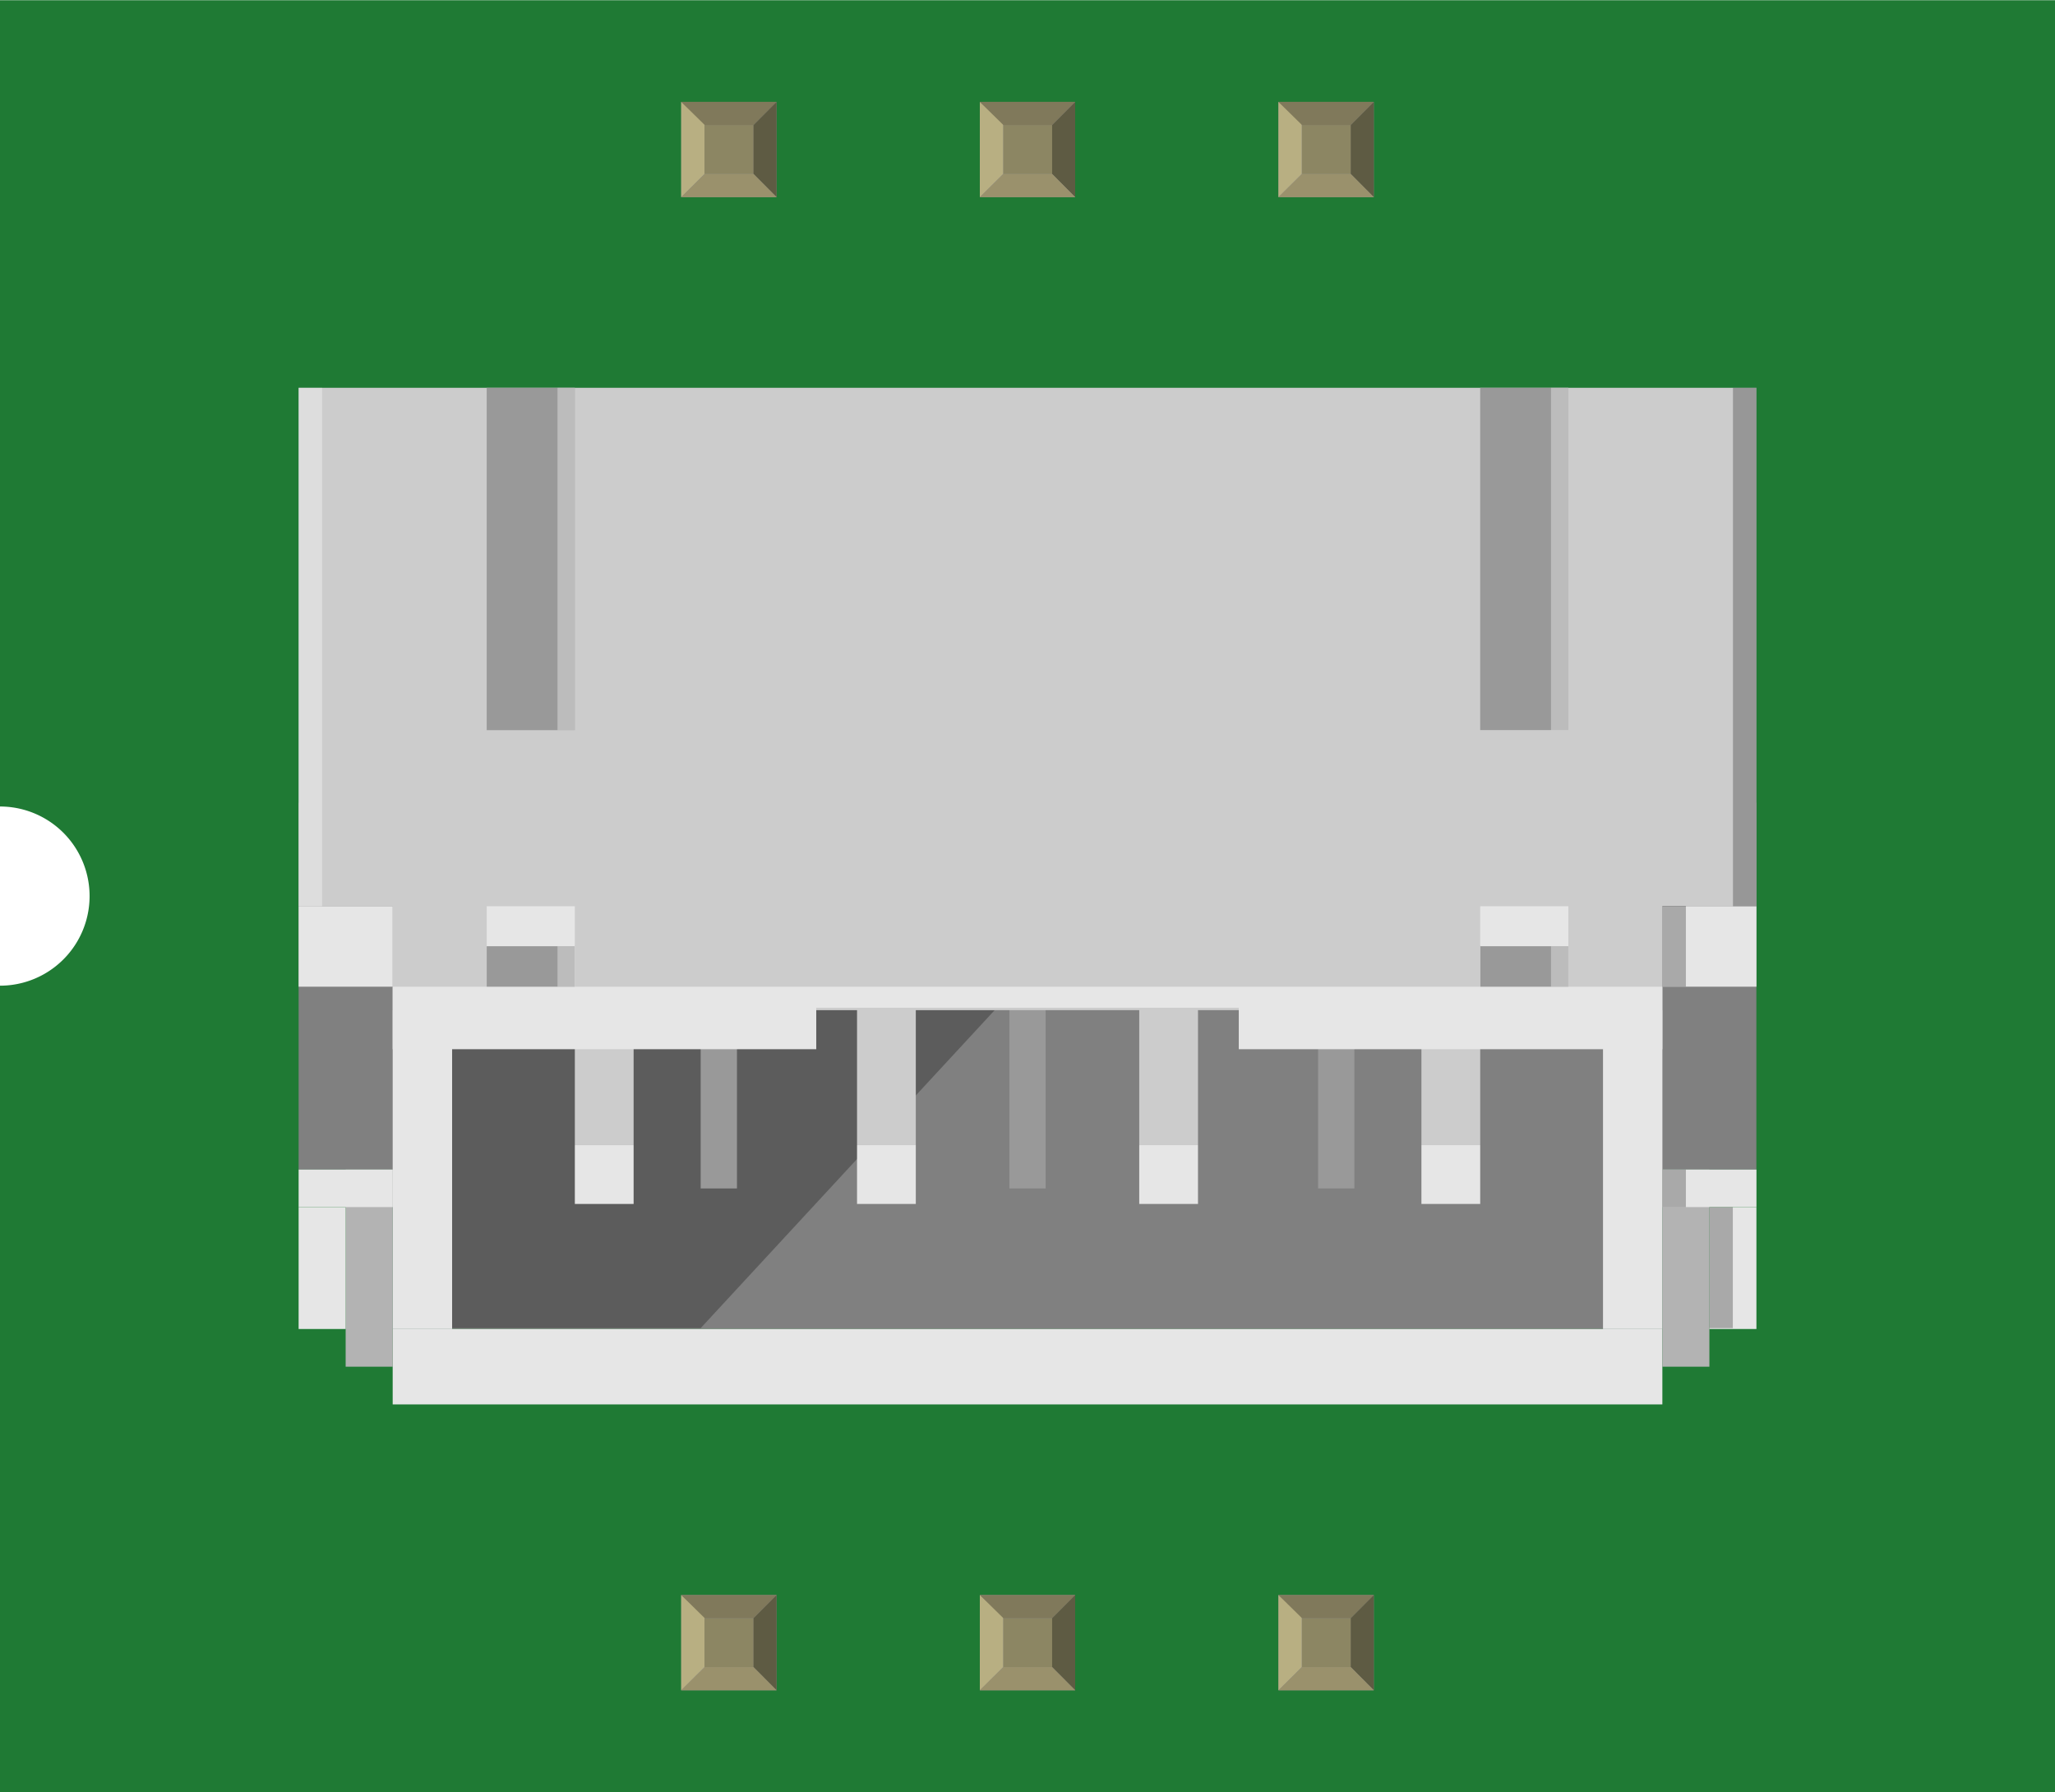 <?xml version='1.0' encoding='UTF-8' standalone='no'?>
<!-- Created with Fritzing (http://www.fritzing.org/) -->
<svg width="0.688in" x="0in" version="1.2" y="0in" xmlns="http://www.w3.org/2000/svg" height="0.6in" viewBox="0 0 688.167 600" baseProfile="tiny" xmlns:svg="http://www.w3.org/2000/svg">
 <desc>Fritzing breadboard generated by brd2svg</desc>
 <g id="breadboard">
  <g id="icon">
   <path fill="#1F7A34" stroke="none" stroke-width="0" d="M0,0L0,270A30,30 0 0 1 0,330L0,600L688.167,600L688.167,0L0,0z"/>
   <g transform="translate(100,129.785)">
    <g id="Ebene_1_1_" stroke-width="0">
     <rect width="488.167" x="0" y="138.958" fill="#808080" height="122.847" stroke-width="0"/>
     <rect width="425.181" x="31.5" y="191" fill="#808080" height="124.153" stroke-width="0"/>
     <polygon opacity="0.34" fill="#1A1A1A" points="51.375,314.889,134.639,314.889,233.097,208.403,51.375,208.403" enable-background="new    " stroke-width="0"/>
     <g stroke-width="0">
      <g stroke-width="0">
       <rect width="12.153" x="341.389" y="173.611" fill="#999999" height="94.5" stroke-width="0"/>
      </g>
      <g stroke-width="0">
       <rect width="12.153" x="238.014" y="173.611" fill="#999999" height="94.5" stroke-width="0"/>
      </g>
      <g stroke-width="0">
       <rect width="12.153" x="134.639" y="173.611" fill="#999999" height="94.5" stroke-width="0"/>
      </g>
     </g>
     <polygon fill="#CCCCCC" points="0,0,0,173.611,31.5,173.611,31.5,208.403,173.347,208.403,314.833,208.403,456.681,208.403,456.681,173.611,488.181,173.611,488.181,0" stroke-width="0"/>
     <rect width="29.514" x="62.986" y="0" fill="#999999" height="114.653" stroke-width="0"/>
     <rect width="5.806" x="86.694" opacity="0.34" y="0" fill="#FFFFFF" height="114.653" enable-background="new    " stroke-width="0"/>
     <rect width="29.514" x="395.681" y="0" fill="#999999" height="114.625" stroke-width="0"/>
     <rect width="5.806" x="419.389" opacity="0.34" y="0" fill="#FFFFFF" height="114.653" enable-background="new    " stroke-width="0"/>
     <rect width="29.514" x="62.986" y="173.611" fill="#E6E6E6" height="34.806" stroke-width="0"/>
     <rect width="29.514" x="395.681" y="173.611" fill="#E6E6E6" height="34.806" stroke-width="0"/>
     <rect width="29.514" x="62.986" y="187" fill="#999999" height="21.403" stroke-width="0"/>
     <rect width="29.514" x="395.681" y="187" fill="#999999" height="21.403" stroke-width="0"/>
     <rect width="425.181" x="31.5" y="315.181" fill="#E6E6E6" height="25.25" stroke-width="0"/>
     <rect width="19.889" x="436.806" y="208.403" fill="#E6E6E6" height="106.778" stroke-width="0"/>
     <rect width="19.903" x="31.5" y="208.403" fill="#E6E6E6" height="106.778" stroke-width="0"/>
     <g stroke-width="0">
      <g stroke-width="0">
       <rect width="19.681" x="376" y="253.597" fill="#E6E6E6" height="19.708" stroke-width="0"/>
       <rect width="19.681" x="376" y="186.681" fill="#CCCCCC" height="66.903" stroke-width="0"/>
      </g>
      <g stroke-width="0">
       <rect width="19.681" x="281.5" y="253.597" fill="#E6E6E6" height="19.708" stroke-width="0"/>
       <rect width="19.681" x="281.5" y="186.681" fill="#CCCCCC" height="66.903" stroke-width="0"/>
      </g>
      <g stroke-width="0">
       <rect width="19.681" x="187" y="253.597" fill="#E6E6E6" height="19.708" stroke-width="0"/>
       <rect width="19.681" x="187" y="186.681" fill="#CCCCCC" height="66.903" stroke-width="0"/>
      </g>
      <g stroke-width="0">
       <rect width="19.681" x="92.5" y="253.597" fill="#E6E6E6" height="19.708" stroke-width="0"/>
       <rect width="19.681" x="92.5" y="186.681" fill="#CCCCCC" height="66.903" stroke-width="0"/>
      </g>
     </g>
     <polygon fill="#E6E6E6" points="31.5,200.569,31.5,221.486,173.347,221.486,173.347,207.597,314.833,207.597,314.833,221.486,456.681,221.486,456.681,200.569" stroke-width="0"/>
     <rect width="31.514" x="0" y="173.611" fill="#E6E6E6" height="26.944" stroke-width="0"/>
     <rect width="31.514" x="456.681" y="173.611" fill="#E6E6E6" height="26.944" stroke-width="0"/>
     <rect width="15.764" x="15.75" y="261.792" fill="#B3B3B3" height="66.014" stroke-width="0"/>
     <rect width="15.75" x="456.681" y="261.792" fill="#B3B3B3" height="66.014" stroke-width="0"/>
     <g stroke-width="0">
      <rect width="31.514" x="456.681" y="261.792" fill="#E6E6E6" height="12.569" stroke-width="0"/>
      <rect width="15.75" x="472.431" y="274.375" fill="#E6E6E6" height="40.806" stroke-width="0"/>
     </g>
     <g stroke-width="0">
      <rect width="31.514" x="0" y="261.792" fill="#E6E6E6" height="12.569" stroke-width="0"/>
      <rect width="15.75" x="0" y="274.375" fill="#E6E6E6" height="40.806" stroke-width="0"/>
     </g>
     <rect width="7.861" x="0" opacity="0.34" y="0" fill="#FFFFFF" height="173.611" enable-background="new    " stroke-width="0"/>
     <rect width="7.861" x="480.319" opacity="0.34" y="0" fill="#333333" height="173.611" enable-background="new    " stroke-width="0"/>
     <rect width="7.875" x="456.681" opacity="0.34" y="173.486" fill="#333333" height="27.042" enable-background="new    " stroke-width="0"/>
     <rect width="7.875" x="456.681" opacity="0.34" y="261.792" fill="#333333" height="12.569" enable-background="new    " stroke-width="0"/>
     <rect width="7.861" x="472.417" opacity="0.34" y="274.375" fill="#333333" height="40.514" enable-background="new    " stroke-width="0"/>
     <rect width="5.806" x="86.694" opacity="0.34" y="187" fill="#FFFFFF" height="13.583" enable-background="new    " stroke-width="0"/>
     <rect width="5.806" x="419.389" opacity="0.34" y="187" fill="#FFFFFF" height="13.583" enable-background="new    " stroke-width="0"/>
    </g>
   </g>
  </g>
  <g transform="translate(228.119,534.05)">
   <rect width="31.93" x="0" y="0" fill="#8D8C8C" height="31.9" id="connector0pin" stroke-width="0"/>
   <rect width="16.444" x="7.792" y="7.735" fill="#8C8663" height="16.415" stroke-width="0"/>
   <polygon fill="#B8AF82" points="0,31.9,7.792,24.137,7.792,6.972,0,0" stroke-width="0"/>
   <polygon fill="#80795B" points="24.208,7.763,7.903,7.763,0,0,31.93,0" stroke-width="0"/>
   <polygon fill="#5E5B43" points="24.208,24.137,24.208,7.763,31.93,0,31.93,31.9" stroke-width="0"/>
   <polygon fill="#9A916C" points="0,31.9,7.875,24.137,24.208,24.137,31.93,31.9" stroke-width="0"/>
  </g>
  <g transform="translate(228.119,34.05)">
   <rect width="31.93" x="0" y="0" fill="#8D8C8C" height="31.9" id="connector5pin" stroke-width="0"/>
   <rect width="16.444" x="7.792" y="7.735" fill="#8C8663" height="16.415" stroke-width="0"/>
   <polygon fill="#B8AF82" points="0,31.9,7.792,24.137,7.792,6.972,0,0" stroke-width="0"/>
   <polygon fill="#80795B" points="24.208,7.763,7.903,7.763,0,0,31.93,0" stroke-width="0"/>
   <polygon fill="#5E5B43" points="24.208,24.137,24.208,7.763,31.93,0,31.93,31.9" stroke-width="0"/>
   <polygon fill="#9A916C" points="0,31.9,7.875,24.137,24.208,24.137,31.93,31.9" stroke-width="0"/>
  </g>
  <g transform="translate(328.119,534.05)">
   <rect width="31.93" x="0" y="0" fill="#8D8C8C" height="31.9" id="connector1pin" stroke-width="0"/>
   <rect width="16.444" x="7.792" y="7.735" fill="#8C8663" height="16.415" stroke-width="0"/>
   <polygon fill="#B8AF82" points="0,31.9,7.792,24.137,7.792,6.972,0,0" stroke-width="0"/>
   <polygon fill="#80795B" points="24.208,7.763,7.903,7.763,0,0,31.93,0" stroke-width="0"/>
   <polygon fill="#5E5B43" points="24.208,24.137,24.208,7.763,31.93,0,31.93,31.9" stroke-width="0"/>
   <polygon fill="#9A916C" points="0,31.9,7.875,24.137,24.208,24.137,31.93,31.9" stroke-width="0"/>
  </g>
  <g transform="translate(328.119,34.05)">
   <rect width="31.93" x="0" y="0" fill="#8D8C8C" height="31.9" id="connector4pin" stroke-width="0"/>
   <rect width="16.444" x="7.792" y="7.735" fill="#8C8663" height="16.415" stroke-width="0"/>
   <polygon fill="#B8AF82" points="0,31.9,7.792,24.137,7.792,6.972,0,0" stroke-width="0"/>
   <polygon fill="#80795B" points="24.208,7.763,7.903,7.763,0,0,31.93,0" stroke-width="0"/>
   <polygon fill="#5E5B43" points="24.208,24.137,24.208,7.763,31.93,0,31.93,31.9" stroke-width="0"/>
   <polygon fill="#9A916C" points="0,31.9,7.875,24.137,24.208,24.137,31.93,31.9" stroke-width="0"/>
  </g>
  <g transform="translate(428.119,534.05)">
   <rect width="31.93" x="0" y="0" fill="#8D8C8C" height="31.9" id="connector2pin" stroke-width="0"/>
   <rect width="16.444" x="7.792" y="7.735" fill="#8C8663" height="16.415" stroke-width="0"/>
   <polygon fill="#B8AF82" points="0,31.9,7.792,24.137,7.792,6.972,0,0" stroke-width="0"/>
   <polygon fill="#80795B" points="24.208,7.763,7.903,7.763,0,0,31.93,0" stroke-width="0"/>
   <polygon fill="#5E5B43" points="24.208,24.137,24.208,7.763,31.93,0,31.93,31.9" stroke-width="0"/>
   <polygon fill="#9A916C" points="0,31.9,7.875,24.137,24.208,24.137,31.93,31.9" stroke-width="0"/>
  </g>
  <g transform="translate(428.119,34.05)">
   <rect width="31.93" x="0" y="0" fill="#8D8C8C" height="31.9" id="connector3pin" stroke-width="0"/>
   <rect width="16.444" x="7.792" y="7.735" fill="#8C8663" height="16.415" stroke-width="0"/>
   <polygon fill="#B8AF82" points="0,31.9,7.792,24.137,7.792,6.972,0,0" stroke-width="0"/>
   <polygon fill="#80795B" points="24.208,7.763,7.903,7.763,0,0,31.93,0" stroke-width="0"/>
   <polygon fill="#5E5B43" points="24.208,24.137,24.208,7.763,31.93,0,31.93,31.9" stroke-width="0"/>
   <polygon fill="#9A916C" points="0,31.9,7.875,24.137,24.208,24.137,31.93,31.9" stroke-width="0"/>
  </g>
 </g>
</svg>
